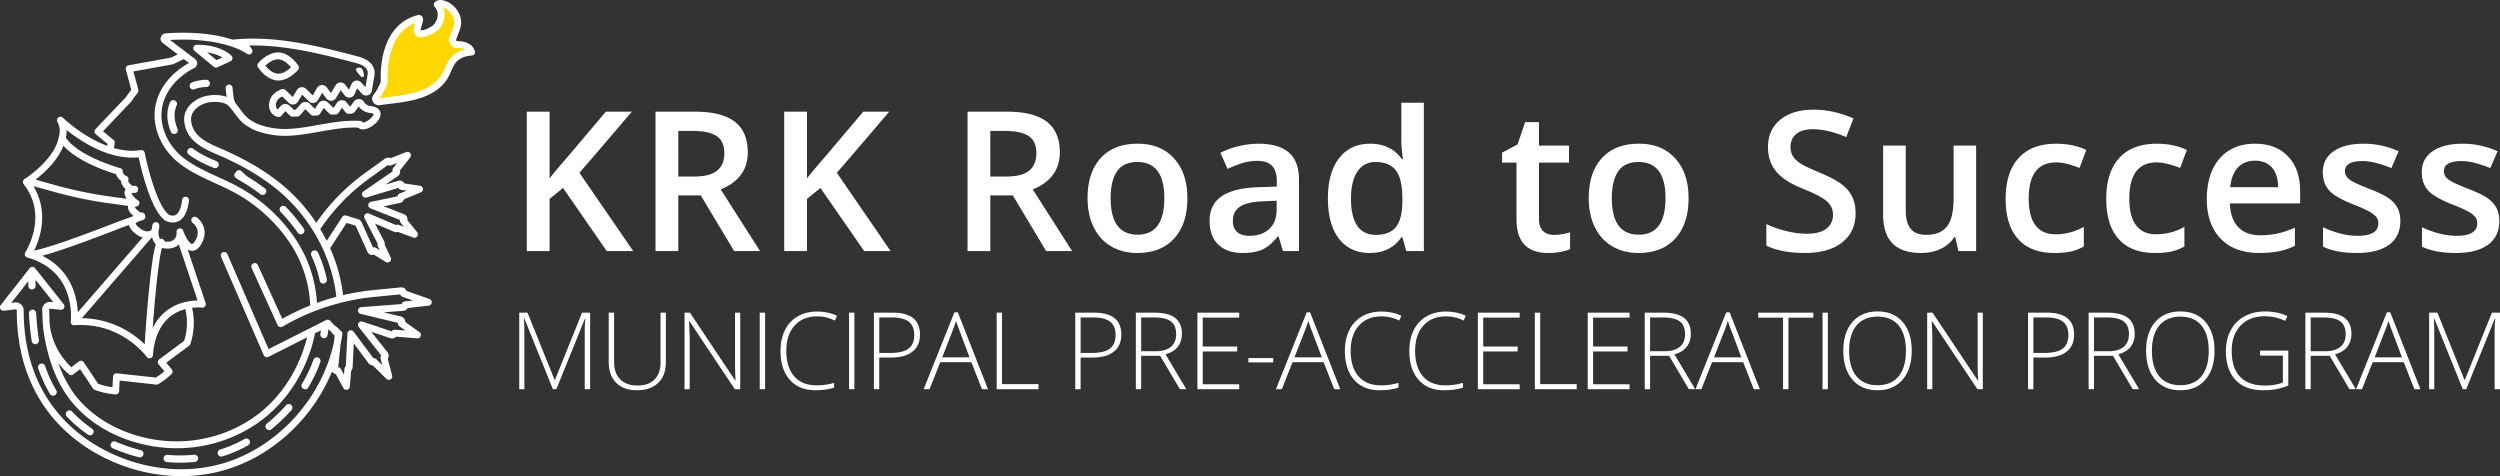 <svg id="Warstwa_1" data-name="Warstwa 1" xmlns="http://www.w3.org/2000/svg" viewBox="0 0 6552.47 1247.93"><rect x="0" y="0" width="6552.47" height="1247.93" fill="#333333" stroke="none"/><defs><style>.cls-1{fill:#fed700}.cls-2{fill:#fff}</style></defs><title>2</title><path class="cls-1" d="M783.52 12668a8 8 0 0 1-7.24-13 122.16 122.16 0 0 0 12-18.1c2.87-8.09 9.42-15.25 8.76-24-2.25-69.69 19.94-145.95 89.8-163 8.4-2.57-2.49 18.24-3.38 29.27.12 5.9 4.06 11.09 9 11.14a63.05 63.05 0 0 0 28.18-9.18 43.34 43.34 0 0 0 15.62-12.45c12.36-15.67 14.58-39.25-.14-55.46 7.13-5.82 18-1.23 25.5 2.4a56.17 56.17 0 0 1 8.23 5.78 63.38 63.38 0 0 1 12.84 14.75 51.52 51.52 0 0 1 4.31 9.13 43.62 43.62 0 0 1-.13 30.5c-.83 2.49-1.75 4.95-2.7 7.4-2.88 7.34-6 14.6-7.75 22a12.56 12.56 0 0 0 1.63 6.58 18.08 18.08 0 0 0 5.83 5.81 25.43 25.43 0 0 0 8.77.46 82.16 82.16 0 0 1 8.69 1.16c11.3 2.18 21 7.2 24.68 18.69a83.32 83.32 0 0 0-21 3.85 62.56 62.56 0 0 0-17.71 9 61.77 61.77 0 0 0-13.65 14.14c-2.79 5.3-5.48 10.68-8.2 16-23.4 68-97.74 77-159.35 84.18-8.31 1.09-16 2.1-22.59 2.95z" transform="translate(209.94 -12401.38)"/><path class="cls-2" d="M782.45 12677.08a17 17 0 0 1-13.2-27.68 113.51 113.51 0 0 0 10.78-16.2 72.6 72.6 0 0 1 4.07-8.57c2.24-4.23 4.18-7.88 3.94-11.05v-.39c-.9-27.9 1.61-68.83 18.7-105.35 16.44-35.14 43.33-58.19 77.75-66.67a11 11 0 0 1 11.24 2.59c5.52 5.55 3 13.51-.12 23.6-1.31 4.19-2.78 8.9-3.14 12a4.09 4.09 0 0 0 .62 1.83 53.94 53.94 0 0 0 22.83-7.74 8.79 8.79 0 0 1 .91-.49 34.13 34.13 0 0 0 12.37-9.89c9.24-11.71 12.3-30.54.25-43.82a9 9 0 0 1 1-13c12.11-9.89 28.23-2.06 35.12 1.28l.54.28a65.17 65.17 0 0 1 9.55 6.7 72.27 72.27 0 0 1 14.69 16.88l.09.14a60.59 60.59 0 0 1 5.06 10.73 52.57 52.57 0 0 1-.13 36.53c-.93 2.76-1.92 5.4-2.78 7.62l-1.35 3.42a142.78 142.78 0 0 0-5.76 16.32 3.35 3.35 0 0 0 .39 1.15 7.62 7.62 0 0 0 1.69 1.84 19.58 19.58 0 0 0 4.18 0 8.87 8.87 0 0 1 1.67 0 90.2 90.2 0 0 1 9.65 1.29c16.75 3.23 27.36 11.58 31.55 24.81a9 9 0 0 1-8 11.7 74.43 74.43 0 0 0-18.75 3.42 53.72 53.72 0 0 0-15.17 7.69 52.81 52.81 0 0 0-11.27 11.56c-1.82 3.48-3.64 7.06-5.41 10.53l-2.21 4.34c-11.41 32.58-34.41 55.38-70.31 69.7-30.64 12.22-65.48 16.29-96.22 19.87-8.26 1.1-15.92 2.11-22.5 3a17.31 17.31 0 0 1-2.32.03zm1.07-9.07zm22.49-55.57c.55 8.27-3.08 15.12-6 20.63a54 54 0 0 0-3.26 6.85 9 9 0 0 1-.56 1.27 131.44 131.44 0 0 1-11.41 17.58l20.11-2.66h.15c58-6.75 130.18-15.16 151.88-78.17a9 9 0 0 1 .5-1.17l2.47-4.85c1.87-3.69 3.81-7.5 5.78-11.24a9 9 0 0 1 .53-.88 68.56 68.56 0 0 1 36-26.61q3.47-1.14 7.15-2a35.3 35.3 0 0 0-9.71-3.16c-2.13-.41-4.41-.73-7-1a33.52 33.52 0 0 1-11-.78 9 9 0 0 1-2.75-1.22 27.09 27.09 0 0 1-8.63-8.78l-.06-.11a21.54 21.54 0 0 1-2.79-11.2 9 9 0 0 1 .25-1.91 147.17 147.17 0 0 1 6.82-19.92l1.3-3.3c.78-2 1.71-4.49 2.54-7l.12-.35a34.79 34.79 0 0 0 .07-24.29 42.49 42.49 0 0 0-3.52-7.46 54.06 54.06 0 0 0-10.95-12.54 47.33 47.33 0 0 0-6.64-4.7q-3.15-1.52-5.72-2.48c7.64 18.34 2.65 39.19-8.37 53.15a52.79 52.79 0 0 1-18.41 14.86 71.78 71.78 0 0 1-31.68 10.21 7.14 7.14 0 0 1-.88 0c-9.81-.11-17.67-8.88-17.9-20a9 9 0 0 1 0-.91c.41-5 2.21-10.82 4-16.41l.07-.23c-70.62 25.83-73.45 120.86-72.51 150.78zm83.44-154zM1449.67 13059.44h-69.22L1265.76 12894l-35.23 28.74v136.69h-59.72v-365.33h59.72v174.42q24.49-30 48.73-57.72l98.7-116.7h68q-95.71 112.45-137.19 160.17zM1567.86 12913.51v145.93h-59.72v-365.33h103.2q70.71 0 104.7 26.49t34 80q0 68.22-71 97.2l103.2 161.67h-68l-87.46-145.93h-59zm0-49.48h41.48q41.73 0 60.47-15.49t18.74-46q0-31-20.24-44.48t-61-13.49h-39.48V12864zM2124.34 13059.44h-69.22l-114.7-165.44-35.23 28.74v136.69h-59.72v-365.33h59.72v174.42q24.49-30 48.73-57.72l98.7-116.7h68q-95.71 112.45-137.19 160.17zM2385.69 12913.51v145.93H2326v-365.33h103.2q70.71 0 104.7 26.49t34 80q0 68.22-71 97.2l103.2 161.67h-68l-87.46-145.93h-59zm0-49.48h41.48q41.73 0 60.47-15.49t18.74-46q0-31-20.24-44.48t-61-13.49h-39.48V12864zM2902.19 12920.76q0 67.72-34.73 105.7t-96.7 38q-38.74 0-68.47-17.49t-45.73-50.23q-16-32.73-16-76 0-67.22 34.48-105t97.2-37.73q60 0 95 38.61t34.95 104.14zm-201.15 0q0 95.71 70.72 95.71 70 0 70-95.71 0-94.7-70.47-94.71-37 0-53.6 24.49t-16.69 70.22zM3152.81 13059.44l-11.74-38.48h-2q-20 25.24-40.23 34.36t-52 9.12q-40.73 0-63.6-22t-22.86-62.22q0-42.73 31.73-64.47t96.71-23.74l47.73-1.5v-14.74q0-26.48-12.37-39.61t-38.36-13.12a132.7 132.7 0 0 0-40.73 6.25 308.07 308.07 0 0 0-37.48 14.74l-19-42a204.53 204.53 0 0 1 49.23-17.87 226.6 226.6 0 0 1 50.48-6.12q52.72 0 79.59 23t26.86 72.22v186.16h-42zm-87.46-40q32 0 51.35-17.87t19.37-50.1v-24l-35.48 1.5q-41.48 1.5-60.35 13.87t-18.87 37.86q0 18.5 11 28.61t32.98 10.15zM3380.19 13064.44q-51.73 0-80.71-37.48t-29-105.2q0-68 29.36-105.83t81.34-37.86q54.47 0 83 40.23h3q-4.25-29.73-4.25-47v-100.7h59v388.82h-46l-10.25-36.23h-2.75q-28.27 41.25-82.74 41.25zm15.74-47.48q36.23 0 52.73-20.37t17-66.09v-8.25q0-52.22-17-74.21t-53.23-22q-31 0-47.73 25.11t-16.74 71.59q0 46 16.24 70.09t48.73 24.17zM3862.19 13017a142.85 142.85 0 0 0 43-6.75v44.23q-9.75 4.25-25.11 7.12a173.26 173.26 0 0 1-31.86 2.87q-83.46 0-83.46-88v-148.93H3727v-26l40.48-21.49 20-58.47h36.23v61.47h78.71v44.48h-78.71v147.93q0 21.24 10.62 31.36t27.86 10.18zM4215.77 12920.76q0 67.72-34.73 105.7t-96.71 38q-38.74 0-68.47-17.49t-45.73-50.23q-16-32.73-16-76 0-67.22 34.48-105t97.21-37.73q60 0 95 38.61t34.95 104.14zm-201.15 0q0 95.71 70.72 95.71 70 0 70-95.71 0-94.7-70.47-94.71-37 0-53.6 24.49t-16.66 70.22zM4653.54 12960.24q0 48.73-35.23 76.46t-97.2 27.74q-62 0-101.45-19.24v-56.47a275.47 275.47 0 0 0 53.1 18.49q28.11 6.75 52.35 6.75 35.48 0 52.35-13.49t16.87-36.23q0-20.49-15.49-34.73t-64-33.73q-50-20.24-70.47-46.23t-20.49-62.47q0-45.73 32.48-72t87.21-26.24q52.48 0 104.45 23l-19 48.73q-48.73-20.49-87-20.49-29 0-44 12.62t-15 33.36q0 14.24 6 24.36t19.74 19.12q13.74 9 49.48 23.74 40.23 16.74 59 31.24t27.49 32.73q8.81 18.24 8.81 42.98zM4923.15 13059.44l-8.25-36.23h-3q-12.25 19.25-34.86 30.24t-51.6 11q-50.23 0-75-25t-24.74-75.71v-180.67h59.3v170.42q0 31.74 13 47.6t40.73 15.87q37 0 54.35-22.12t17.37-74.09v-137.68h59v276.37h-46.23zM5174.77 13064.44q-62.72 0-95.33-36.61t-32.61-105.08q0-69.72 34.11-107.2t98.58-37.48q43.73 0 78.71 16.24l-17.74 47.23q-37.24-14.49-61.47-14.49-71.72 0-71.72 95.21 0 46.48 17.87 69.84t52.35 23.36a150.2 150.2 0 0 0 74.21-19.49v51.23a115.86 115.86 0 0 1-33.61 13.24q-17.86 4-43.35 4zM5438.39 13064.44q-62.72 0-95.33-36.61t-32.61-105.08q0-69.72 34.11-107.2t98.58-37.48q43.73 0 78.71 16.24l-17.74 47.23q-37.24-14.49-61.47-14.49-71.72 0-71.72 95.21 0 46.48 17.87 69.84t52.35 23.36a150.2 150.2 0 0 0 74.21-19.49v51.23a115.86 115.86 0 0 1-33.61 13.24q-17.87 4-43.35 4zM5711.25 13064.44q-64.47 0-100.83-37.61t-36.36-103.58q0-67.71 33.73-106.45t92.71-38.73q54.73 0 86.46 33.23t31.74 91.46v31.74h-184.16q1.25 40.23 21.74 61.85T5714 13018a213 213 0 0 0 45.6-4.62 238.9 238.9 0 0 0 45.4-15.38v47.73a180.19 180.19 0 0 1-43.48 14.49q-22.04 4.22-50.27 4.22zm-10.75-241.88q-28 0-44.85 17.74t-20.12 51.73H5761q-.5-34.23-16.49-51.85t-44-17.62zM6081.32 12980.73q0 40.48-29.49 62.1t-84.46 21.61q-55.23 0-88.71-16.74v-50.7q48.73 22.49 90.71 22.49 54.22 0 54.22-32.73 0-10.49-6-17.49t-19.74-14.49q-13.74-7.5-38.23-17-47.73-18.49-64.59-37t-16.87-48q0-35.48 28.61-55.1t77.84-19.62a220.49 220.49 0 0 1 92.21 19.74l-19 44.23q-44.73-18.49-75.21-18.49-46.48 0-46.48 26.49 0 13 12.12 22t52.85 24.74q34.23 13.25 49.73 24.24t23 25.36q7.49 14.37 7.49 34.36zM6340.68 12980.73q0 40.48-29.49 62.1t-84.46 21.61q-55.23 0-88.71-16.74v-50.7q48.73 22.49 90.71 22.49 54.22 0 54.22-32.73 0-10.49-6-17.49t-19.74-14.49q-13.74-7.5-38.23-17-47.73-18.49-64.59-37t-16.87-48q0-35.48 28.61-55.1t77.84-19.62a220.49 220.49 0 0 1 92.21 19.74l-19 44.23q-44.73-18.49-75.21-18.49-46.48 0-46.48 26.49 0 13 12.12 22t52.85 24.74q34.23 13.25 49.73 24.24t23 25.36q7.49 14.37 7.49 34.36zM1239.2 13421.44l-74.78-185.23h-1.1q1.1 17 1.1 34.85v150.38H1151v-200.6h21.68l71.07 176.45h.82l71.07-176.45h21.13v200.6h-14.13v-152q0-15.92 1.65-32.93h-1.1l-75.05 185h-8.92zM1535.3 13220.85v129.8q0 34.58-20 54.06t-55.84 19.48q-34.85 0-54.4-19.55t-19.55-54.54v-129.25h14.13v129.8q0 29 16.05 45.07t45.42 16.12q28.68 0 44.46-15.85t15.78-44v-131.17h14zM1730.14 13421.44H1716l-118.82-178.09h-1.1q1.65 31.83 1.65 48v130.07h-13.45v-200.6h14l118.72 177.85h.82q-1.23-24.7-1.23-46.92v-130.9h13.58v200.6zM1781.33 13421.44v-200.6h14v200.6h-14zM1932.12 13230.59q-37.73 0-59.41 24.15t-21.68 66.13q0 42.95 20.44 66.68t58.45 23.74a158.31 158.31 0 0 0 46.38-6.45v12.35q-19.9 7-49.67 7-42.26 0-66.55-27.3t-24.29-76.29q0-30.59 11.59-53.92a83.9 83.9 0 0 1 33.34-36q21.74-12.69 50.56-12.69 29.36 0 52.55 11l-5.62 12.62a101.8 101.8 0 0 0-46.09-11.02zM2015.41 13421.44v-200.6h14v200.6h-14zM2201.33 13278.47q0 29.09-19.76 44.59t-56 15.5h-31v82.87h-14v-200.6h49.12q71.64.02 71.64 57.64zm-106.75 48h27.58q33.89 0 49-11.18t15.09-36.29q0-23.19-14.27-34.37t-44.18-11.18h-33.2v93zM2335.94 13350.64h-81.5l-28 70.8h-15.5l80.68-201.42h8.92l79 201.42h-15.78zm-76.42-12.62h71.76l-27.3-72.31q-3.43-8.5-8.23-23.6a219.91 219.91 0 0 1-8.09 23.88zM2402.35 13421.44v-200.6h14v187.42H2512v13.17h-109.65zM2729.05 13278.47q0 29.09-19.76 44.59t-56 15.5h-31v82.87h-14v-200.6h49.12q71.64.02 71.64 57.64zm-106.75 48h27.58q33.89 0 49-11.18T2714 13279q0-23.19-14.27-34.37t-44.18-11.18h-33.2v93zM2781.06 13334v87.4h-14v-200.6h47.75q37.32 0 55.16 13.79t17.84 41.5q0 20.17-10.63 34t-32.31 19.9l54.47 91.38h-16.74l-51.73-87.4h-49.81zm0-12.07h38.28q25.38 0 39.38-11.32t14-33.41q0-22.91-13.72-33.34t-44.73-10.43h-33.2v88.5zM3038.05 13421.44h-109.62v-200.6h109.63v12.9h-95.63v75.88h90.28v12.9h-90.28v86h95.63v12.9zM3062.07 13351.19v-11.25h65.17v11.25h-65.17zM3259.24 13350.64h-81.5l-28 70.8h-15.5l80.68-201.42h8.92l79 201.42h-15.74zm-76.42-12.62h71.76l-27.3-72.31q-3.43-8.5-8.23-23.6a220.11 220.11 0 0 1-8.1 23.88zM3411.27 13230.59q-37.73 0-59.41 24.15t-21.68 66.13q0 42.95 20.44 66.68t58.45 23.74a158.31 158.31 0 0 0 46.38-6.45v12.35q-19.9 7-49.67 7-42.26 0-66.55-27.3t-24.23-76.29q0-30.59 11.59-53.92a83.9 83.9 0 0 1 33.34-36q21.74-12.69 50.56-12.69 29.36 0 52.55 11l-5.63 12.62a101.8 101.8 0 0 0-46.14-11.02zM3580.18 13230.59q-37.73 0-59.41 24.15t-21.68 66.13q0 42.95 20.44 66.68t58.45 23.74a158.3 158.3 0 0 0 46.38-6.45v12.35q-19.9 7-49.67 7-42.26 0-66.54-27.3t-24.29-76.29q0-30.59 11.59-53.92a83.9 83.9 0 0 1 33.34-36q21.75-12.69 50.56-12.69 29.36 0 52.55 11l-5.62 12.62a101.8 101.8 0 0 0-46.1-11.02zM3773.1 13421.44h-109.63v-200.6h109.63v12.9h-95.63v75.88h90.28v12.9h-90.28v86h95.63v12.9zM3812.9 13421.44v-200.6h14v187.42h95.63v13.17H3812.9zM4061.11 13421.44h-109.63v-200.6h109.63v12.9h-95.63v75.88h90.28v12.9h-90.28v86h95.63v12.9zM4114.9 13334v87.4h-14v-200.6h47.75q37.32 0 55.16 13.79t17.84 41.5q0 20.17-10.63 34t-32.31 19.9l54.47 91.38h-16.74l-51.73-87.4h-49.81zm0-12.07h38.28q25.38 0 39.38-11.32t14-33.41q0-22.91-13.72-33.34t-44.73-10.43h-33.2v88.5zM4358.86 13350.64h-81.5l-28 70.8h-15.5l80.68-201.42h8.92l79 201.42h-15.78zm-76.42-12.62h71.76l-27.3-72.31q-3.43-8.5-8.23-23.6a220.33 220.33 0 0 1-8.09 23.88zM4477.55 13421.44h-14.13V13234h-65.17v-13.17h144.48v13.17h-65.17v187.42zM4566.88 13421.44v-200.6h14v200.6h-14zM4800.68 13320.87q0 47.75-23.87 75.53t-65.86 27.78q-41.85 0-65.72-27.78t-23.87-75.81q0-47.88 24.08-75.39t65.79-27.51q42 0 65.72 27.65t23.73 75.53zm-164.1 0q0 43.08 19.21 66.61t55.16 23.53q36.22 0 55.36-23.33t19.14-66.82q0-43.36-19.14-66.48t-55.09-23.12q-35.81 0-55.22 23.33t-19.42 66.28zM4987 13421.44h-14.13l-118.82-178.09H4853q1.65 31.83 1.65 48v130.07h-13.45v-200.6h14l118.68 177.82h.82q-1.23-24.7-1.23-46.92v-130.9H4987v200.6zM5226.31 13278.47q0 29.09-19.76 44.59t-56 15.5h-31v82.87h-14v-200.6h49.12q71.65.02 71.64 57.64zm-106.75 48h27.58q33.89 0 49-11.18t15.09-36.29q0-23.19-14.27-34.37t-44.18-11.18h-33.2v93zM5278.32 13334v87.4h-14v-200.6h47.75q37.32 0 55.16 13.79t17.84 41.5q0 20.17-10.63 34t-32.31 19.9l54.47 91.38h-16.74l-51.73-87.4h-49.81zm0-12.07h38.28q25.38 0 39.38-11.32t14-33.41q0-22.91-13.72-33.34t-44.73-10.43h-33.2v88.5zM5594.31 13320.87q0 47.75-23.87 75.53t-65.86 27.78q-41.85 0-65.72-27.78t-23.86-75.8q0-47.88 24.08-75.39t65.79-27.51q42 0 65.72 27.65t23.72 75.52zm-164.1 0q0 43.08 19.21 66.61t55.16 23.53q36.22 0 55.36-23.33t19.14-66.82q0-43.36-19.14-66.48t-55.09-23.12q-35.81 0-55.22 23.33t-19.41 66.28zM5713.69 13320.32h74v91.52q-29.09 12.35-65.45 12.35-47.48 0-72.79-26.82t-25.32-75.94q0-30.6 12.55-54.27a88 88 0 0 1 35.95-36.57q23.39-12.9 53.72-12.9 32.79 0 58.86 12.07l-5.63 12.62a127.25 127.25 0 0 0-54.06-12.07q-39.65 0-62.91 24.49t-23.26 66.07q0 45.28 22.09 68.12t64.9 22.84q27.71 0 47.06-7.82v-70.52h-59.68v-13.17zM5846.38 13334v87.4h-14v-200.6h47.75q37.32 0 55.16 13.79t17.84 41.5q0 20.17-10.63 34t-32.31 19.9l54.47 91.38h-16.74l-51.73-87.4h-49.81zm0-12.07h38.28q25.38 0 39.38-11.32t14-33.41q0-22.91-13.72-33.34t-44.73-10.43h-33.21v88.5zM6090.34 13350.64h-81.5l-28 70.8h-15.5L6046 13220h8.92l79 201.42h-15.78zm-76.42-12.62h71.76l-27.3-72.31q-3.43-8.5-8.23-23.6a219.91 219.91 0 0 1-8.15 23.89zM6245 13421.44l-74.78-185.23h-1.1q1.1 17 1.1 34.85v150.38h-13.45v-200.6h21.68l71.07 176.45h.82l71.07-176.45h21.13v200.6h-14.13v-152q0-15.92 1.65-32.93h-1.1l-75.05 185H6245zM736.28 12602a4.62 4.62 0 0 0 7.86-4.14c-1.49-7-3.52-14.48-5.82-16.76-4.71-4.68-20.73-2.7-13.28 7.74a128.52 128.52 0 0 0 11.24 13.16zM356.12 12578.56a9 9 0 0 0 3.74-.82l34.26-15.68a9 9 0 0 0 2.9-14.25c-1.09-1.2-27.27-29.07-89.5-29.07h-2a9 9 0 0 0-5.65 15.93l50.52 41.81a9 9 0 0 0 5.73 2.08zm16.71-26.55l-15.32 7-24.68-20.42c18.69 2.9 31.79 8.63 40 13.41zM516.84 12612.34c.91.06 1.81.08 2.71.08 28.06 0 50.91-27 51.89-28.19a9 9 0 0 0 .67-10.62c-.86-1.34-21.37-32.87-50.66-34.71s-53.58 26.88-54.6 28.1a9 9 0 0 0-.67 10.62c.82 1.38 21.37 32.88 50.66 34.72zm3.48-55.47c14.08.88 26.31 13.36 32.44 20.86-7 6.68-20.72 17.5-34.8 16.64s-26.31-13.36-32.44-20.86c7.03-6.68 20.71-17.51 34.8-16.64zM296.5 12635.86a9.49 9.49 0 0 0 3.34-.61 91.72 91.72 0 0 1 30.72-5.82 9.5 9.5 0 0 0 .34-19 105.9 105.9 0 0 0-19.64 2 108.29 108.29 0 0 0-18.11 5.08 9.5 9.5 0 0 0 3.35 18.35zM298.88 13593.17l-3.17.31c-9 .83-18.13 1.33-27.17 1.49s-18.27 0-27.51-.55c-4-.23-8.06-.53-12.09-.89a9.5 9.5 0 0 0-1.7 18.92c4.22.38 8.49.7 12.69.94 7.4.43 14.84.64 22.12.64q3.42 0 6.83-.06c9.5-.17 19.11-.7 28.56-1.57l3.33-.32a9.5 9.5 0 1 0-1.89-18.91zM159.68 13581.53l-3.77-1c-11-2.86-22-6.19-32.67-9.88-10.2-3.52-20.31-7.46-30-11.7a9.5 9.5 0 1 0-7.59 17.42c10.2 4.44 20.78 8.56 31.44 12.25a461.08 461.08 0 0 0 34.08 10.3l3.92 1a9.5 9.5 0 0 0 4.59-18.39zM-63.23 13423.19a341.19 341.19 0 0 1-16.82-32.72 346.2 346.2 0 0 1-11.69-29.71 9.5 9.5 0 0 0-12.06-5.92 9.5 9.5 0 0 0-5.92 12.06c3.62 10.61 7.77 21.16 12.33 31.34a360.23 360.23 0 0 0 17.77 34.55l.63 1.06a9.49 9.49 0 0 0 8.19 4.67 9.46 9.46 0 0 0 4.82-1.32 9.5 9.5 0 0 0 3.35-13zM646.78 13133.36c-2-9.33-4.38-18.63-7.13-27.64a327.6 327.6 0 0 0-13.26-35.74c-1-2.22-2-4.46-3-6.65a9.5 9.5 0 1 0-17.23 8c1 2.07 1.92 4.19 2.84 6.29a308.5 308.5 0 0 1 12.49 33.66 309.54 309.54 0 0 1 6.71 26 9.5 9.5 0 0 0 18.58-3.92zM247.61 12703.64a67.63 67.63 0 0 1 .44-7.73 64.81 64.81 0 0 1 5.13-18.82 9.5 9.5 0 0 0-17.37-7.69 83.79 83.79 0 0 0-6.63 24.33 86.56 86.56 0 0 0-.56 9.91c0 13.61 3.1 28.09 9.23 43a9.5 9.5 0 0 0 17.58-7.21c-5.19-12.61-7.82-24.66-7.82-35.79zM-108 13292.58q-.52-3.34-1-6.7c-1.67-11.63-3.1-24.12-4.24-37.12a741.37 741.37 0 0 1-1.85-26.68 9.51 9.51 0 0 0-10-9 9.5 9.5 0 0 0-9 10c.48 9.38 1.12 18.59 1.9 27.37 1.18 13.34 2.64 26.17 4.36 38.14q.5 3.47 1 6.92a9.5 9.5 0 0 0 9.38 8 9.57 9.57 0 0 0 1.47-.11 9.5 9.5 0 0 0 7.98-10.82zM31.86 13525.28l-1.46-1a319 319 0 0 1-27.65-21.37A315.55 315.55 0 0 1-21 13480a9.5 9.5 0 0 0-13.43-.45 9.5 9.5 0 0 0-.45 13.43 333 333 0 0 0 54.53 46.92l1.55 1.06a9.5 9.5 0 0 0 10.66-15.68zM584.86 13420.36a9.5 9.5 0 0 0 13-3.2 366.78 366.78 0 0 0 24.08-47c2.7-6.36 5.27-12.89 7.65-19.39a9.5 9.5 0 1 0-17.85-6.51c-2.26 6.2-4.71 12.41-7.29 18.47-4.48 10.55-9.51 20.95-15 30.91-2.5 4.57-5.15 9.17-7.88 13.67a9.5 9.5 0 0 0 3.29 13.05zM561 12967.75a435.36 435.36 0 0 0-21.7-24.06 9.5 9.5 0 1 0-13.63 13.24c7.24 7.46 14.23 15.2 20.75 23 8.39 10 16.51 20.54 24.11 31.18a9.5 9.5 0 1 0 15.46-11c-7.93-11.11-16.34-21.94-24.99-32.36zM431.35 13551.84c-3.74 2.1-7.54 4.15-11.29 6.09a316.92 316.92 0 0 1-45.39 19.18c-2.41.8-4.87 1.58-7.3 2.33a9.5 9.5 0 1 0 5.58 18.16c2.57-.79 5.16-1.62 7.7-2.46a336.16 336.16 0 0 0 48.12-20.33c3.95-2 7.94-4.19 11.88-6.41a9.5 9.5 0 0 0-9.3-16.56zM553.31 13462.73a9.5 9.5 0 0 0-13.41.76c-3.68 4.12-7.55 8.29-11.5 12.39-8 8.25-16.28 16.27-24.77 23.85-4.72 4.22-9.6 8.39-14.5 12.4a9.5 9.5 0 0 0 12 14.7c5.1-4.18 10.19-8.53 15.11-12.93 8.83-7.89 17.51-16.24 25.79-24.83a474.9 474.9 0 0 0 12-12.92 9.5 9.5 0 0 0-.72-13.42zM357.39 12823.78l-3-1.26c-11.85-4.9-22-9.59-31-14.35a202.33 202.33 0 0 1-27.16-17 9.5 9.5 0 1 0-11.42 15.19 221 221 0 0 0 29.69 18.59c9.52 5 20.18 10 32.58 15.12l3 1.24a9.5 9.5 0 1 0 7.31-17.53zM484.33 12895.28a550.643 550.643 0 0 0-33.29-23.36c-4.77-3.07-9.65-6.09-14.59-9a9 9 0 0 0-.87-1l-12.72-12.05a9.11 9.11 0 0 0-6.58-2.46 9 9 0 0 0-6.34 3l-3.4 3.82a9 9 0 0 0 2.58 14l1.73.9a9.44 9.44 0 0 0 3.06 2.72 482.04 482.04 0 0 1 26.81 16.06 531.878 531.878 0 0 1 32.11 22.53 9.5 9.5 0 1 0 11.5-15.16z" transform="translate(209.94 -12401.38)"/><path class="cls-2" d="M915.46 13185l-59.9-21.12a14.5 14.5 0 0 0-15-9.25l-70.92 6.94a614.06 614.06 0 0 0-80.43 13.28 426 426 0 0 0-33.84-123l43.11-66.25 23.78 7.32 30.84 68.51a14 14 0 0 0 17.16 7.51l31 19a9 9 0 0 0 12.86-11.49l-15.76-33.59a13.85 13.85 0 0 0-1.36-8.86l-24-46.53 49.81 21.33a13.89 13.89 0 0 0 10.08.34l40.38 14.82a9 9 0 0 0 10.08-14.13l-25.61-31.47a14 14 0 0 0-8.63-15.51l-53.23-20.85 42.46-8.73a14 14 0 0 0 10.55-9.68l44.11-18a9 9 0 0 0-2.06-17.24l-41-6.15a13.94 13.94 0 0 0-16.31-6.82l-33.49 10 32.6-22.39a13.92 13.92 0 0 0 5.63-14.88l26.79-34.2a9 9 0 0 0-10.34-13.94l-41.4 16.07a13.88 13.88 0 0 0-14.32 1.21l-51.25 36.87a539.23 539.23 0 0 0-128.85 131.3 460.37 460.37 0 0 0-99-107.5 593.83 593.83 0 0 0-79.62-52.25c-20.1-11.11-41.63-21.71-64.77-31.93l-8-3.5c-11.18-4.86-22.47-9.77-32.84-15.48-22.82-12.58-41.14-29-43.8-57.36-2.41-25.69 23.26-44.64 49.47-48.11h.13c15.41-2.28 31.65-.35 42.41 5 3.59 1.81 7.25 5.33 11 9.73a56.13 56.13 0 0 0 5.66 7.1c1.44 1.89 2.89 3.84 4.35 5.82 9 12.12 19.17 25.84 33 34.18 4.62 3 9.64 5.94 14.94 8.8h.05l.57.28a177.57 177.57 0 0 0 23.7 8.71 223.59 223.59 0 0 0 73.49 8.15c26.44-1.42 52.79-6.09 78.28-10.61 34.65-6.14 67.45-12 100.93-10.5a17 17 0 0 0 3 2.14c3.46 2 8.38 3.16 15.23 1.79 16.42-3.29 38.17-21 40.13-37 1-8-2.66-14.83-10-18.9q-.75-.41-1.54-.79a43.88 43.88 0 0 0-14.2-3.82 24.32 24.32 0 0 1-8.94-2.75 22.63 22.63 0 0 1-8.48-8l-.41-.66a14.14 14.14 0 0 0-5.1-4.86 15.71 15.71 0 0 0-7-2 16.07 16.07 0 0 0-13.65 6.14l-10.65 13.91-8.82-11.37a14.17 14.17 0 0 0-4-3.49 16.24 16.24 0 0 0-21.54 4.8l-8.2 12.47-1.25.07-14.53-14.09a14.65 14.65 0 0 0-2.74-2.08 16.27 16.27 0 0 0-21.6 5l-8.71 13.69-1.21.07-13.18-13.27a14.53 14.53 0 0 0-3.76-2.72 16 16 0 0 0-7.72-1.71 16.2 16.2 0 0 0-11.67 5.36l-13.41 14.95-4.9.2-11.38-10.92a14.56 14.56 0 0 0-3.77-2.6 16.33 16.33 0 0 0-19.12 3.74l-8.08 9.11a12.15 12.15 0 0 1-4.17-7.58c-1.26-6.86 1.16-14.92 5.9-19.6a36.15 36.15 0 0 1 10.31-7l17.08 16.77a15.43 15.43 0 0 0 2.78 2.17 15.34 15.34 0 0 0 21.11-5.1l11.22-18.44 17.41 17.2a15.48 15.48 0 0 0 2.81 2.2 15.34 15.34 0 0 0 21.28-5.4l11-19 10.85 14.67a15.36 15.36 0 0 0 25.51-1.18l12.21-20.29 10.15 13.31a15.39 15.39 0 0 0 4.51 4 15.36 15.36 0 0 0 21.77-7.08l6.67-15.15 12 13.66a15.35 15.35 0 0 0 26.1-5.25 9 9 0 0 0 .34-1.36l6.83-40.78c2.09-11.07-1.74-23.67-9.76-32.12a51 51 0 0 0-11.84-9.12c-9.35-5.34-19.76-8.06-28.06-10.23-77.09-20.16-152.69-38.68-230.15-43.83-11.14-.74-22.51-1.16-33.76-1.24h-.17v4.77-4.75h-.05c-8.44-.05-16.95.08-25.27.4h-.88c-1.83.07-3.66.17-5.49.26H425.4l-1.9.1h-.18c-2.83.16-5.65.33-8.46.53h-.5c-2.51.18-5 .38-7.54.59l-1.41.12q-3 .27-6 .56c-4.13-1.35-8.39-2.64-12.72-3.84h-.17l-3.65-1-.75-.19-3.23-.83-1-.26-3-.74-1.26-.3-2.94-.68-1.43-.32-2.91-.63-1.55-.32-2.93-.6-1.64-.32-3-.56-1.72-.32-3-.54-1.78-.31-3.12-.51-1.81-.29-3.23-.49-1.81-.27-3.47-.48-1.7-.23-3.93-.49-1.36-.17c-3.61-.43-7.32-.83-11-1.18l-1.44-.13-4.23-.37-2.42-.19-3.38-.25-1.8-.12h-.6l-3.56-.22-2.46-.13h-.09l-3.52-.18-2.7-.11-3.51-.14-2.81-.09-3.55-.09-2.9-.06-3.59-.05H260.21l-3.89.08h-.36l-2.71.07-3.42.11-1.64.06-2 .07-4 .18-1.26.06-2 .09-4.56.26-2.81.16q-3.67.23-7.4.51h-.12a14 14 0 0 0-11.34 7.36 14.34 14.34 0 0 0-1.69 6.17v.45a13.85 13.85 0 0 0 4 9.82q.32.33.66.64l.47.4c.15.12.29.26.44.38l39.3 29.89c-5.7 2.71-11.92 5.71-17.09 8.22l-.58.28-111.19 20.14a9 9 0 0 0-7.09 11.18l14.16 53c-4.81 6.17-9.41 12.55-13.72 19l-80 84A9 9 0 0 0 41 12753l30.88 25.54q-.42 2.55-.79 5.11a307.67 307.67 0 0 1-50.7-24.64 399.09 399.09 0 0 1-65.57-49.01 9 9 0 0 0-11.71-.72 9 9 0 0 0-2.47 11.47 50.88 50.88 0 0 1 3.67 39.43v.09c0 .09-.06.18-.09.27a9 9 0 0 0-.26 1c0 .06 0 .12-.05.18-10.33 52.54-71 96.47-86.14 106.71a10.85 10.85 0 0 0-7 6.46l-.05.13-.11.27c0 .09-.05.19-.08.28s-.09.28-.13.42-.08.35-.12.52 0 .16-.06.24 0 .08 0 .13c0 .2-.05.4-.07.6s0 .21 0 .31v.91c0 .08 0 .46.06.69v.22c0 .25.09.5.15.75v.15a9 9 0 0 0 .27.87l.07.16c.09.23.18.45.28.67s.1.19.15.29.18.34.28.51l.19.29.33.48.06.09c27.28 34.89 36.43 75.36 27.17 120.3-7 34.14-22.58 58.22-22.73 58.45l-.09.15c-.12.19-.23.38-.33.57l-.17.33-.08.16c-.07.15-.12.29-.17.44s-.09.21-.13.32a9 9 0 0 0-.27.91 9 9 0 0 0-.17 1v2.27c0 .1.07.46.12.68s0 .2.06.29a8.92 8.92 0 0 0 .27.88v.05a8.93 8.93 0 0 0 .4.9l.14.25c.11.21.23.41.36.61l.18.26c.13.19.28.38.43.56l.18.22c.17.2.36.39.55.57l.13.13a9 9 0 0 0 1.61 1.17l.27.14c.16.08.31.17.47.24l.21.09h.09l.47.2a16.18 16.18 0 0 0 2.6.77c53 15.7 88 48.09 103.87 96.34 12.19 37.06 8.09 70.17 8.05 70.49a9.12 9.12 0 0 0-.07 1v1.27c0 .11.05.4.09.61s0 .23.07.34.09.39.15.58l.1.32c.07.2.14.4.23.59l.12.28c.1.21.2.41.31.6l.13.23c.13.22.27.43.42.63l.11.16a9.06 9.06 0 0 0 1.3 1.39l.19.15c.18.15.36.29.55.42l.26.17.54.32.27.14.6.28.24.1c.27.1.55.2.83.27a8.88 8.88 0 0 0 .89.19h.27l.64.06H-15c51.47-3.45 99 9.38 141.15 38.15 31.69 21.61 48.33 44.62 48.49 44.84s.24.3.36.44.19.25.29.37a9 9 0 0 0 .78.77c.13.11.27.21.41.31s.37.28.56.41.35.21.53.31l.47.25c.21.1.42.19.63.28l.38.14c.25.09.5.17.76.23h.18a9 9 0 0 0 11-8.53c3.55-45.06 18.39-78.6 44.13-99.67a108.24 108.24 0 0 1 40.84-20.5 158.22 158.22 0 0 1-3.23 83.28l-65.38 48.53a9 9 0 0 0-1.54 13l15.11 18.05a175.39 175.39 0 0 1-22.42 16.65l-102.21-11.12a9 9 0 0 0-10 8.49l-1.42 27.8a182.33 182.33 0 0 1-37.54-8.87L9.69 13351a9 9 0 0 0-12.91-2.17l-19.87 15.05c-33.83-32.36-54.47-75.28-56.91-118.83 0-.54-.07-2.07-.14-4.24-.19-6.37-.55-18.24-1.16-27.67a2.41 2.41 0 0 1 .76-1.94 2.49 2.49 0 0 1 2-.7l27.66 2.78a9 9 0 0 0 8.8-4.64 9 9 0 0 0-.85-9.91l-75-94.47a9 9 0 0 0-3.14-2.51 9 9 0 0 0-4-.92 9 9 0 0 0-7.06 3.45l-76 96.87a9 9 0 0 0-.77 10 9 9 0 0 0 3.2 3.28 9 9 0 0 0 5.74 1.29l29.61-3.44a9 9 0 0 0 1.08-.19 2.45 2.45 0 0 1 1.66.15 2.65 2.65 0 0 1 .46.29 3.14 3.14 0 0 1 1.16 2.51c0 199.57 101.48 306.81 186.61 361.64q13.25 8.54 27.12 16.14c64.61 35.43 138.31 55.32 210.68 56.47h13.24a406.74 406.74 0 0 0 99.34-13.68 410.38 410.38 0 0 0 114.8-51.1 449.83 449.83 0 0 0 95.2-82 456.93 456.93 0 0 0 69.31-104.92q5.32-11.16 10-22.51a14.7 14.7 0 0 0 2.34 2.87 14.5 14.5 0 0 0 7.62 3.8l19.71 36.62a9 9 0 0 0 16.89-3.48l3.69-42.1a14.48 14.48 0 0 0 3.71-9l3.08-62.26 38.46 51.64a14.59 14.59 0 0 0 11.25 5.86l35.84 35.33a9 9 0 0 0 15-8.73l-11.64-43.64a14.66 14.66 0 0 0 2.09-4.56 14.45 14.45 0 0 0-2.67-12.79l-42.46-53.64 50.09 16.78a14.65 14.65 0 0 0 15.38-4l54.76 4.42a9 9 0 0 0 6-16.29l-37.33-26.69a14.58 14.58 0 0 0-11.18-14.36l-45.58-10.86 51.88-3.94a14.64 14.64 0 0 0 10.2-5.34 14.39 14.39 0 0 0 1.39-2l54.65-6.22a9 9 0 0 0 1.98-17.5zm-294.65 10.21a336.14 336.14 0 0 0-53.59-163.34c-36-55.58-88.13-104.45-146.74-137.6-19.11-10.81-39.34-20.07-58.91-29-29.79-13.63-60.58-27.73-87-47.25-32.75-24.19-54.66-59.67-60.1-97.33-5.55-38.37 7.76-76.23 37.46-106.59a179.21 179.21 0 0 1 47.95-34.74 8.94 8.94 0 0 0 1.43-.89 14.07 14.07 0 0 0 0-22.39l-22.63-17.22-.11-.09-42.8-32.56c76.74-4.45 129 6.51 159.8 16.76h.16c28.16 9.41 41.36 19.19 41.46 19.27a9 9 0 0 0 12.77-12.41l-6.59-9.16c4.73-.09 9.47-.13 14.18-.1h.17v-4.63 4.6h.05c10.94.08 22 .48 32.74 1.2 75.88 5.05 150.58 23.36 226.79 43.29 7.23 1.89 15.68 4.1 22.75 7.93a34 34 0 0 1 8.53 6.34c4.05 4.27 6.16 11 5.12 16.45v.21l-5.74 34.28-11-12.5a15.35 15.35 0 0 0-25.59 3.92l-6.53 14.83-9.79-12.84a15.36 15.36 0 0 0-25.37 1.36l-12.18 20.23-10.89-14.73a15.36 15.36 0 0 0-25.64 1.41l-11.33 19.58-17.35-17.14a15.44 15.44 0 0 0-2.78-2.18 15.34 15.34 0 0 0-21.14 5.09l-11.22 18.45-18.86-18.53a9.12 9.12 0 0 0-9.32-2.11c-9.07 3.15-16.31 7.49-22.13 13.24-9 8.9-13.3 22.89-10.95 35.66 1.75 9.49 7.14 17.1 14.92 21.15q.8.42 1.63.79a31.13 31.13 0 0 0 6.1 2 9 9 0 0 0 8.61-2.83l10.91-12.3 12.4 11.91a8.91 8.91 0 0 0 1.48 1.15 9 9 0 0 0 5.18 1.38l12.6-.52a9 9 0 0 0 6.38-3l14.31-16.22 6.22 6.26c7.64 7.69 9 9.11 10.28 9.75a8.09 8.09 0 0 0 .93.41 9 9 0 0 0 3.75.6l9.74-.52a9 9 0 0 0 6.09-2.84 14.68 14.68 0 0 0 1.69-2.16l9.24-14.52 15.24 14.77a9.26 9.26 0 0 0 2.35 1.64 9.52 9.52 0 0 0 .91.4h.13a9 9 0 0 0 3.63.56l9.47-.51a9 9 0 0 0 6-2.72 14.71 14.71 0 0 0 1.76-2.18l8.47-12.87 8.69 11.19a14.32 14.32 0 0 0 4.3 3.68 9.07 9.07 0 0 0 4.93 1.15l7.49-.41a9 9 0 0 0 4.54-1.53 15.34 15.34 0 0 0 3.62-3.38l10.48-13.69A40.55 40.55 0 0 0 743 12692a42.26 42.26 0 0 0 16.51 5.33 26.28 26.28 0 0 1 8.47 2.2l.5.26a3.74 3.74 0 0 1 .81.58c.11 1.31-2 6.71-9.77 13.23-8.31 6.93-16.27 9.36-18.69 8.88a9.13 9.13 0 0 0-7.16-4.26c-36.92-2.2-73.54 4.28-108.95 10.55-25 4.42-50.76 9-76.11 10.36a205.26 205.26 0 0 1-67.49-7.46 159.78 159.78 0 0 1-21-7.7l-.82-.45c-4.51-2.47-8.78-5-12.71-7.53l-.25-.15c-10.8-6.49-19.49-18.21-27.9-29.55-3.41-4.6-6.75-9.1-10.19-13.19a41.35 41.35 0 0 1-6.21-17.78v-.65l-2.64-23.73a9 9 0 0 0-17.89 2l2.49 22.34c-13.26-4.74-29.89-6.18-46-3.8-34.63 4.61-68.38 31.16-65 67.62 2.19 23.33 12.72 42.23 32.19 57.77a151.29 151.29 0 0 0 23.05 14.89c10.46 5.61 21.45 10.39 32.24 15.08q4 1.74 7.93 3.46 31.25 13.8 58.59 28.62a581 581 0 0 1 81.86 53.2c90.46 70.89 150.87 177.78 162.73 287.22q-25.79 6.79-50.78 15.87zm137.59-326.48l48.46-34.87a9 9 0 0 0 8.2.86l15.75-6.12-10.14 13a9 9 0 0 0-1.31 8.8l-76.68 52.6a9 9 0 0 0 7.68 16l84-25.14a9 9 0 0 0 6.83 5.12l14.67 2.2-18.6 7.58a9 9 0 0 0-5.55 7.36l-69.15 14.22a9 9 0 0 0-1.48 17.19l77.28 30.34a9 9 0 0 0 1.85 7.42l8.43 10.36-13.59-5a9 9 0 0 0-7.39.54L757 12961a9 9 0 0 0-11.54 12.4l34.57 67a9 9 0 0 0 .38 6.71l4.58 9.75-10-6.13a9 9 0 0 0-7.42-.92l-29.69-66a13.94 13.94 0 0 0-8.61-7.61l-32-9.86a9 9 0 0 0-10.19 3.69l-40.74 62.61q-4.68-9.36-9.8-18.52-3.43-6.12-7.07-12.14a521.41 521.41 0 0 1 128.92-133.25zm-802.12-85.45l.27.3.76.83 1.15 1.23.81.85 1.16 1.2.84.84 1.21 1.19.85.82 1.29 1.21.82.76 1.44 1.3.72.64q1 .89 2 1.76l.18.16q1.12 1 2.27 1.89l.72.58 1.59 1.28.91.71 1.45 1.13 1 .74 1.43 1.07 1 .75 1.44 1 1 .73 1.49 1 1 .7 1.59 1.09.92.63 1.9 1.25.65.43 2.57 1.66.61.38 2 1.25 1 .59 1.67 1 1.07.64 1.59.94 1.11.65 1.58.91 1.12.64 1.54.99 1.12.63 1.63.9 1.06.58 1.78 1 .92.49 2.49 1.31.21.11 2.71 1.39.87.44 1.83.92 1.07.53 1.65.81 1.11.54 1.59.77 1.14.54 1.57.74 1.14.53 1.58.73 1.1.51 1.68.76 1 .45 1.92.86.74.33 2.61 1.15.67.29 1.94.84 1 .42 1.6.67 1.07.45 1.5.62 1.08.45 1.45.59 1.08.44 1.44.58 1 .42 1.47.58 1 .38 1.59.62.81.32 2.13.81.34.13 2.2.83.82.31 1.44.54.95.35 1.3.47.92.33 1.26.46.92.33 1.19.42.92.32 1.17.41.88.31 1.19.41.77.27 1.42.48.49.17 1.83.61.59.2 1.21.4.66.22 1.06.35.7.23.93.3.69.22.87.28.68.21.83.26.6.19.85.27.51.16.89.27.38.12 1.19.36q.19.67.44 1.33c.11.29.23.58.35.87s.11.3.18.45.27.58.41.87l.2.43c.15.3.31.6.48.9l.2.38c.21.37.42.73.65 1.1l.1.17c.23.36.46.72.7 1.08l.1.16q.4.58.81 1.15v.05a46.93 46.93 0 0 0 8.62 8.88c.23 7.9 6.12 16.06 12.1 21.82-.15.21-.28.42-.42.63l-.11.17c-.14.22-.26.44-.38.66l-.08.14c-2.45 4.57-3.62 12.24 3.76 23.46l-13-1.78c-11.27-1.54-24-3.28-38.13-5.27-10.67-1.5-22-3.32-33.62-5.39s-23.51-4.4-35.21-6.9c-11.46-2.45-23.18-5.16-34.83-8-11-2.73-22-5.58-32.58-8.49-21.75-6-41.05-11.46-51.45-14.42 22.49-17.38 57.96-49.46 72.99-88.86zm-78.76 105.81l.88.25c10.41 3 29.79 8.49 51.67 14.49 10.74 2.94 21.85 5.84 33 8.6 11.83 2.93 23.74 5.67 35.38 8.17 11.9 2.55 24 4.91 35.83 7s23.38 4 34.26 5.49c14.13 2 26.92 3.74 38.2 5.28l16 2.2 1.57.22 1.38.19c-1.79 9.78 5.75 19.37 14.63 26.51q-10.19 3.88-26.89 9.77c-3 1.06-5.31 1.87-6.44 2.29-2.61 1-7.63 2.91-14.58 5.6-23.39 9-70.32 27.17-115.56 43.16l-.9.32-9.06 3.18-2.58.9-1.14.39-.48.17-6.64 2.28-.62.21c-42.17 14.38-64.37 20.16-76 22.34a211.67 211.67 0 0 0 17.24-49.73c9-43.07 2.33-83.91-19.16-119.28zm22.9 182.59l.25-.07 2.27-.6c10.54-2.82 23.26-6.66 38-11.45l.2-.06 3.83-1.25.68-.22 2.77-.92 1.88-.62 1.55-.52 3.21-1.08.35-.12q7.06-2.38 14.62-5c49.21-17.05 103-37.83 128.83-47.82 6.9-2.67 11.89-4.59 14.4-5.53 1.08-.4 3.27-1.17 6.16-2.19l8.84-3.13a25.94 25.94 0 0 0 2.58 6.79c6.78 12.54 22.55 21.4 23.92 22.15l.09.05a52.12 52.12 0 0 0 9.05 3.75L-6 13219.93a198.23 198.23 0 0 0-9.25-51.77c-10.26-31.7-33.22-71.62-84.34-96.48zm236.54 205.77a239.28 239.28 0 0 0-132.38-42.2l182.57-210.72.55-.19c.41-.14.83-.26 1.23-.41.21.88.45 1.75.71 2.62l.06.19q.35 1.14.76 2.27l.24.64q.33.85.69 1.69c.17.38.34.75.51 1.13s.33.7.51 1 .38.75.58 1.11l.23.41q.72 1.26 1.52 2.44l.16.23a33.09 33.09 0 0 0 3.54 4.31c-4.73 14.57-10.82 47.42-18.41 125.51-5.7 58.7-9.77 118.27-10.69 136.4a250 250 0 0 0-32.39-26.43zm87-59.45a125 125 0 0 0-33.77 43.56c1.8-24.71 4.33-56.15 7.34-87.63 7.53-78.77 13.52-110.28 16.94-122.82h.21c.77.2 1.55.39 2.35.56q1.62.33 3.22.57c.7.11 1.39.19 2.08.27l1 .12c.92.1 1.82.16 2.72.22h.23a48.67 48.67 0 0 0 16.66-1.8h.07q1.15-.34 2.25-.74l.43-.16c.6-.23 1.19-.47 1.78-.72l.8-.35c.44-.2.87-.41 1.3-.62s.77-.38 1.15-.59l.83-.47c.49-.28 1-.56 1.45-.86l.38-.25a37.78 37.78 0 0 0 5.37-4.19l49.18 146.93c-19 .29-53.98 4.5-84.01 28.97zm391.69 57.12l15.68-7.92c-.46 3.13-1 6.26-1.49 9.35a9.5 9.5 0 1 0 18.72 3.23c.88-5.12 1.67-10.31 2.35-15.42l2.44 1.77 13.67 14.79-1.87 18c-32.27 150.36-152.42 279.87-298.79 319.2a388.6 388.6 0 0 1-94.91 13.07H258.76c-69.45-1.1-140.19-20.19-202.24-54.21q-13.28-7.28-26-15.47c-81.37-52.4-178.36-155.06-178.36-346.51a21 21 0 0 0-8-16.65 20.77 20.77 0 0 0-2.88-1.9 20.42 20.42 0 0 0-14.1-2.08l-7.62.89 44.71-57v12.35a9.5 9.5 0 0 0 9.5 9.46 9.5 9.5 0 0 0 9.46-9.54v-15.15-.66l46.44 58.53-6.48-.65a20.5 20.5 0 0 0-16.32 5.66 20.44 20.44 0 0 0-6.21 16.06c.59 9.12.94 20.78 1.13 27 .07 2.41.13 4.1.16 4.7.19 3.42.5 7 .92 10.55a9 9 0 0 0 0 1.92c4.9 39.19 13.51 75.42 25.6 107.7 14.07 37.6 32.94 69.94 56.07 96.13 31 35.12 70.45 63 117.19 83A391 391 0 0 0 242 13576c97.54 3 193.1-32.52 262.19-97.3a365.28 365.28 0 0 0 66.79-85 402.7 402.7 0 0 0 40.53-100c1.49-6.17 2.91-12.37 4.11-18.58zm235-83.65a9 9 0 0 0-7.73 6.84l-106.1 8.06a9 9 0 0 0-1.42 17.73l97.44 23.36a9 9 0 0 0 3.66 8.74l16.06 11.49-27.42-2.21a9 9 0 0 0-8.18 3.93l-.34.51-76.39-25.59a9 9 0 0 0-9.91 14.13l59.08 74.54a9 9 0 0 0-1.92 8.24l4.55 17.07-15.55-15.31a9 9 0 0 0-7.62-2.5l-52-69.84a9 9 0 0 0-16.21 4.93l-4.23 85.47a9 9 0 0 0-3.41 6.3l-1.4 16-8.1-15a9 9 0 0 0-7-4.68l6.33-61.16q2.64-12.36 4.51-24.81a9 9 0 0 0-4.6-9.23c-3-3.83-7.59-8.1-14.18-13.22-1.05-.82-2.1-1.61-3.14-2.39l-9.87-10.68a9 9 0 0 0-10.67-1.92L494 13316.38l-108-249.15a9 9 0 0 0-16.52 7.16l111.77 257.91a9 9 0 0 0 12.32 4.45l101.27-51.17c-.29 1.18-.57 2.37-.87 3.54-17.6 68.47-53.9 131.12-102.2 176.42-65.63 61.55-156.51 95.24-249.33 92.44-96.16-2.91-187.54-43.1-244.44-107.52-23-26-41.52-59-55.12-97.48a212.75 212.75 0 0 0 27.42 29.39 9 9 0 0 0 11.41.44L0 13369l34 50.81a9 9 0 0 0 4.37 3.44 199.41 199.41 0 0 0 54.33 11.82 9 9 0 0 0 9.64-8.52l1.41-27.71 95.8 10.51a9 9 0 0 0 5.62-1.24 193.3 193.3 0 0 0 34.36-26.35 9 9 0 0 0 .66-12.26l-14.5-17.33 60-44.57a9 9 0 0 0 3.18-4.4 175.94 175.94 0 0 0 4.71-95.05 118.27 118.27 0 0 1 25.72-.63 9 9 0 0 0 9.67-11.79l-47-140.35a23 23 0 0 0 9.25 3.29 20.39 20.39 0 0 0 2.26.13c6.39 0 14.92-3 22.8-15.62 14.32-22.86 10.73-41.31 5.19-52.76a53.84 53.84 0 0 0-15.81-19.36 9 9 0 0 0-10.47 14.64c2.52 1.84 24.07 18.81 5.83 47.92-2.9 4.63-5.9 7.38-7.81 7.17-6.62-.73-17.47-19-23.07-34.87a9 9 0 0 0-17.4 4.25 22.18 22.18 0 0 1-1.49 11.4l-.07.16c-.12.28-.25.56-.37.84l-.19.41c-.14.29-.29.57-.44.85l-.26.45-.31.52-.28.45-.44.65-.19.28q-.34.48-.71.93l-.12.15c-.24.29-.48.57-.74.84q-.43.46-.88.89c-5.49 5.18-13.65 7-23.69 5.42l-1-.19a9 9 0 0 0-6.16-6.55 10.59 10.59 0 0 0-5.62-.12c-.21-.3-.43-.59-.63-.91-3.08-5-3.87-11.79-3.72-18V13007.46c0-.3 0-.62.06-.92a37.28 37.28 0 0 0 2-14.23 9 9 0 0 0-17.68-1.94 77.43 77.43 0 0 0-2.09 12v.09a10.57 10.57 0 0 1-1.5 2.14 9.38 9.38 0 0 1-1 .93h-.06a9.13 9.13 0 0 1-1.18.8c-.27.15-.55.28-.83.41a9 9 0 0 0-4.7 1.1c-4.75.32-10.25-1.24-14.64-3.48l-.49-.25a44.2 44.2 0 0 1-4.35-2.68q-.74-.51-1.47-1.06c-5.37-4-10.42-9.17-11.51-12.63a4.69 4.69 0 0 1-.2-.9c0-.25-.06-.52.81-1.27 2.38-2 6.67-4.07 11.77-5.63 1.28-.39 2.6-.75 4-1.07l1.37-.31a9 9 0 0 0 6.8-11.1v-.14c0-.05 0 0 0 0a10.3 10.3 0 0 0-.28-2.12 9 9 0 0 0-10.83-6.68l-.25.08c-5.56-3.2-11.05-7.79-13.84-11.3-.29-.36-.55-.72-.78-1.05a7.79 7.79 0 0 1-1-1.83 16.53 16.53 0 0 1 5.25-2.18 9 9 0 0 0 3.58-1.91l.11-.12a9.07 9.07 0 0 0 .83-.84c.07-.09.13-.18.2-.27a9 9 0 0 0 .59-.81c.08-.12.13-.26.21-.39a9 9 0 0 0 .42-.8c.07-.16.11-.33.17-.49s.2-.52.27-.8.07-.39.11-.58.11-.5.14-.77v-.63-.74c0-.24-.06-.44-.08-.67s0-.46-.09-.68-.13-.46-.19-.68-.1-.41-.17-.61-.2-.46-.31-.69-.15-.36-.24-.53-.28-.44-.43-.66-.19-.31-.3-.46-.35-.41-.54-.61-.23-.27-.35-.4-.42-.36-.64-.54-.26-.23-.4-.33-.49-.3-.74-.45-.27-.18-.42-.26l-.36-.17c-.39-.21-.78-.45-1.18-.71l-.21-.15c-.33-.22-.66-.45-1-.7l-.37-.29c-.28-.22-.57-.43-.85-.67s-.55-.47-.82-.71l-.41-.35c-.34-.3-.67-.62-1-.94l-.22-.2c-.81-.78-1.6-1.6-2.36-2.45q-.55-.6-1.07-1.22l-.06-.07c-.7-.83-1.37-1.66-2-2.48l-.08-.11a23.67 23.67 0 0 1-3.81-6.69 12.17 12.17 0 0 1 1.27-.29 28.12 28.12 0 0 1 6.48-.28 9.07 9.07 0 0 0 6.44-2.25c.14-.13.29-.25.43-.38a9 9 0 0 0 2.61-6.88v-.94a9 9 0 0 0-11.58-8.09 4.65 4.65 0 0 1-3.53-.34c-2.6-1.4-6.31-5.1-8.79-8.41a17.81 17.81 0 0 1-2.41-4 9 9 0 0 0-5.44-13.43 2.19 2.19 0 0 1-.48-.17 23.85 23.85 0 0 1-5.8-5.34c-.54-.66-1-1.31-1.43-1.92a10.42 10.42 0 0 1-.93-1.65 9 9 0 0 0-6.29-11.12l-.8-.23h-.15c-9.45-2.71-86.47-25.6-126.68-62.54l-.1-.09q-1.08-1-2.13-2l-.36-.35q-.91-.88-1.78-1.77l-.55-.57c-.51-.53-1-1.06-1.51-1.59l-.67-.74c-.44-.48-.88-1-1.3-1.45l-.75-.87c-.38-.45-.76-.9-1.13-1.35l-.78-1c-.34-.42-.67-.85-1-1.28l-.79-1.06c-.3-.41-.6-.82-.89-1.23l-.77-1.12-.54-.81a71.45 71.45 0 0 0 2.1-19.9 429.16 429.16 0 0 0 46.17 32.15c21.75 13.06 43.2 23 64 29.73a8.92 8.92 0 0 0 2.23.71c20.67 6.48 40.67 9.78 59.63 9.78a155.65 155.65 0 0 0 16.7-.88c2.72 12.59 8.55 37.86 17 65.33 16.13 52.61 33.46 86.14 51.51 99.67a8.92 8.92 0 0 0 .76.51c.72.43 17.84 10.5 35.07 2.06 14.9-7.3 24.19-25.55 27.6-54.23a9 9 0 0 0-17.87-2.13c-2.56 21.5-8.79 35.76-17.54 40.14-7.51 3.76-16-.23-17.68-1.11-30.13-23.41-55.59-124.76-62.88-162a9 9 0 0 0-10.33-7.15c-23.8 4-47.92 1.09-70.45-5.3.58-4.28 1.25-8.56 2-12.8a9 9 0 0 0-3.12-8.55l-27.47-22.72 73.89-77.61a9.07 9.07 0 0 0 1-1.24c5-7.52 10.36-14.9 16-21.95a9 9 0 0 0 1.68-8l-12.8-47.94 102.66-18.64a9 9 0 0 0 2.31-.75l1.7-.82c4.72-2.29 17.28-8.37 25.41-12.13l13.51 10.28a195.79 195.79 0 0 0-46.35 34.9c-33.71 34.46-48.77 77.7-42.4 121.75 6.13 42.39 30.63 82.2 67.22 109.23 27.93 20.63 59.59 35.12 90.21 49.14 19.22 8.8 39.1 17.9 57.54 28.33 56.13 31.75 106 78.53 140.5 131.73a318.09 318.09 0 0 1 51 160.3 612.45 612.45 0 0 0-73.21 35.06l-64-140.83a9 9 0 1 0-16.39 7.45l68.12 149.83a9 9 0 0 0 12.69 4.07l2.94-1.69a594.59 594.59 0 0 1 81.33-39 8.92 8.92 0 0 0 2-.76 584.46 584.46 0 0 1 65.91-21 9 9 0 0 0 2.06-.53 594.89 594.89 0 0 1 86.87-15l67.68-6.62a9 9 0 0 0 5.74 6.31l27.8 9.8z" transform="translate(209.94 -12401.38)"/></svg>